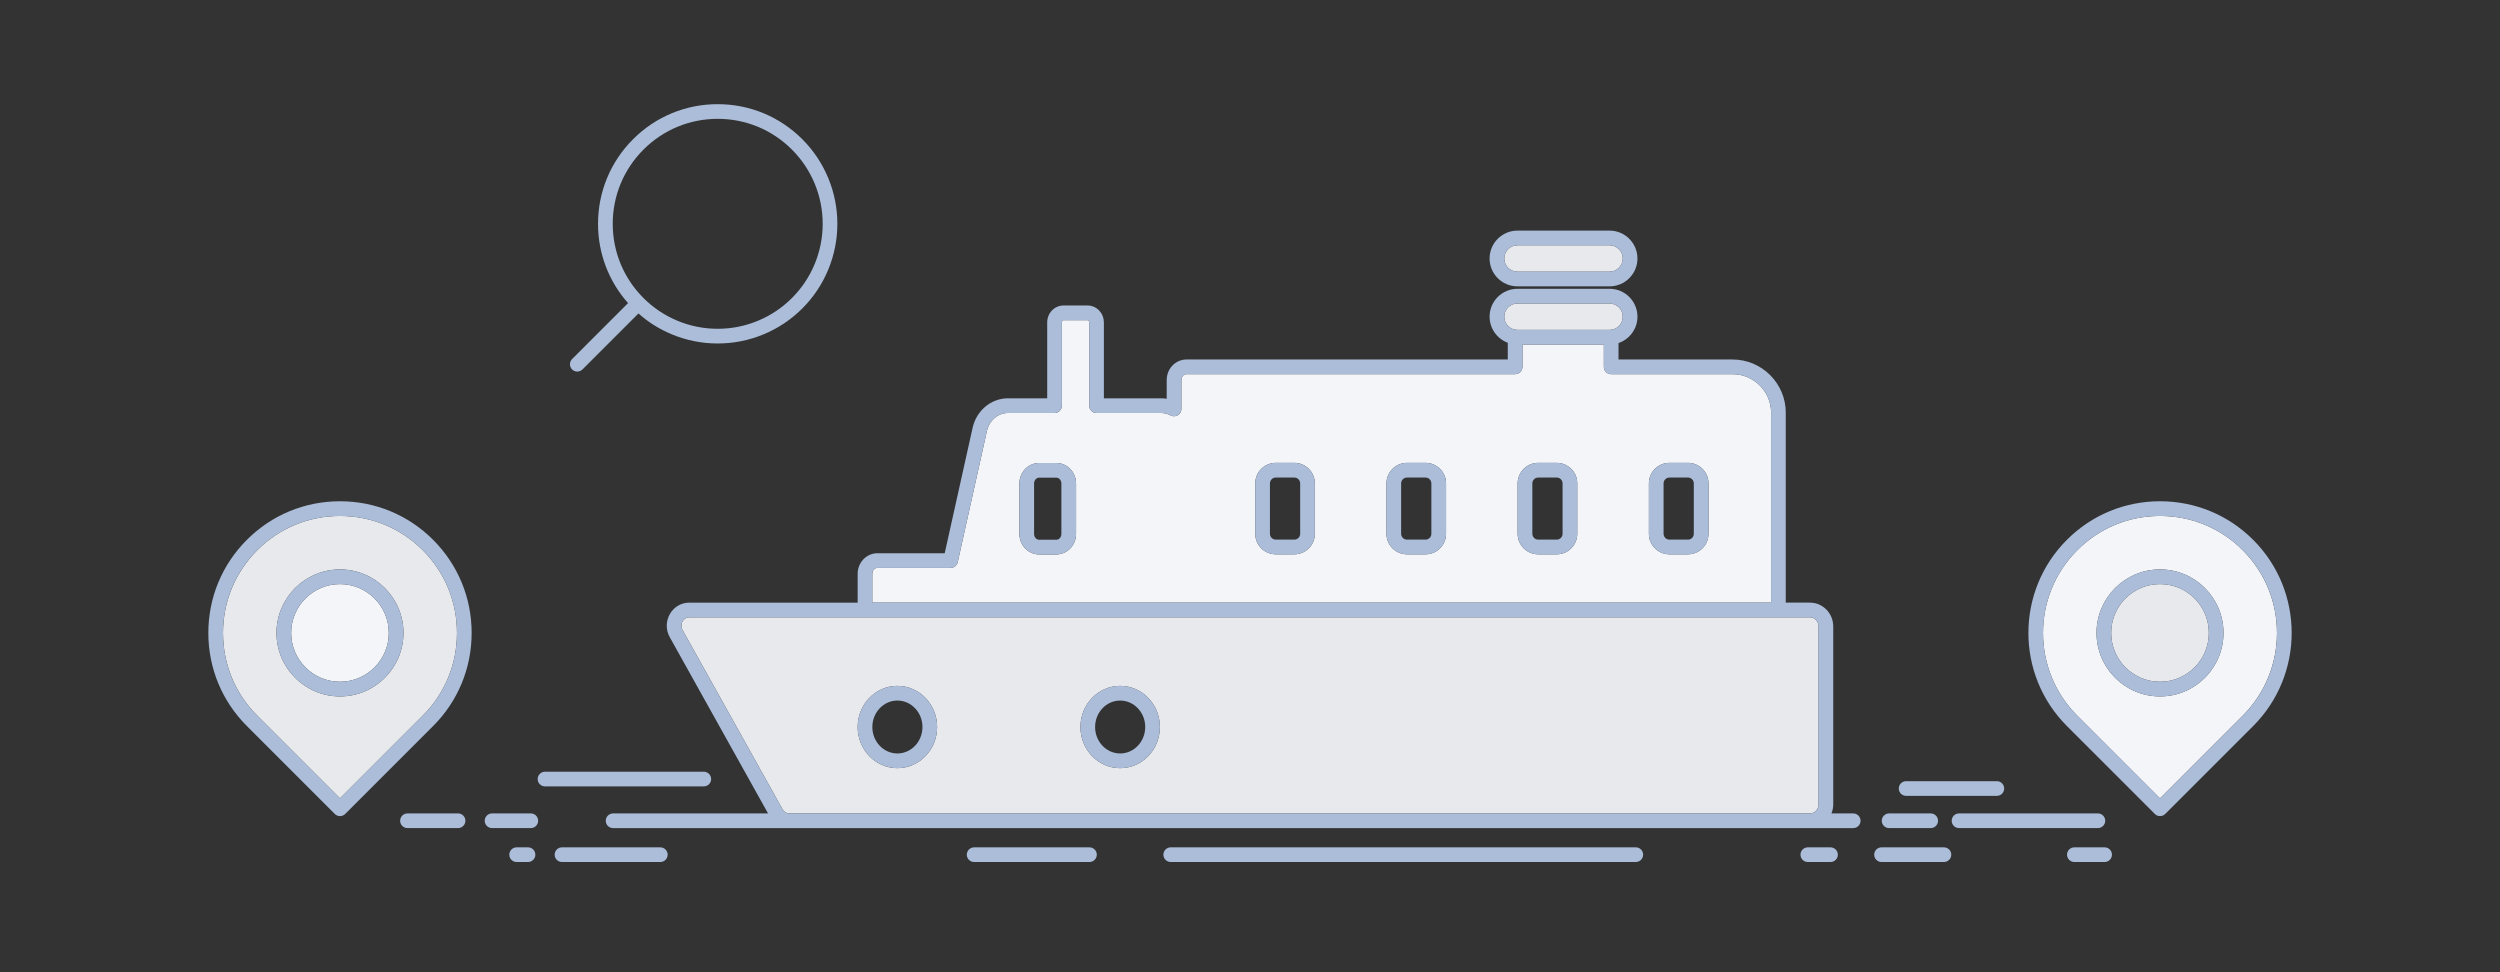 <svg width="360" height="140" viewBox="0 0 360 140" fill="none" xmlns="http://www.w3.org/2000/svg">
<rect x="0" y="0" width="360" height="140" fill="#333333" stroke="none"/>
<path d="M255.032 59.431C255.032 59.4 255.032 59.365 255.038 59.333C254.985 56.32 252.516 53.882 249.486 53.882H232.009C231.425 53.882 230.952 53.409 230.952 52.825V49.615H219.232V52.825C219.232 53.409 218.759 53.882 218.175 53.882H170.841C170.661 53.882 170.489 53.962 170.355 54.104C170.204 54.266 170.119 54.493 170.119 54.728V58.884C170.119 59.257 169.924 59.6 169.604 59.791C169.284 59.981 168.887 59.992 168.56 59.815C168.142 59.59 167.674 59.471 167.203 59.471H157.9C157.316 59.471 156.843 58.998 156.843 58.413V46.427C156.843 46.377 156.832 46.324 156.811 46.269C156.801 46.242 156.777 46.203 156.751 46.173C156.719 46.139 156.69 46.126 156.679 46.121C156.655 46.11 156.632 46.105 156.61 46.105H153.142C153.094 46.105 153.044 46.129 153.005 46.171C152.944 46.237 152.909 46.329 152.909 46.427V58.413C152.909 58.998 152.436 59.471 151.852 59.471H145.137C144.452 59.471 143.778 59.722 143.236 60.179C142.679 60.653 142.279 61.321 142.113 62.067L137.912 80.948C137.804 81.431 137.375 81.775 136.881 81.775H126.333C126.156 81.775 125.979 81.857 125.847 81.997C125.696 82.158 125.611 82.386 125.611 82.621V86.774H255.032V59.429V59.431ZM154.953 76.879C154.953 77.656 154.667 78.389 154.149 78.946C153.618 79.515 152.878 79.84 152.116 79.84H149.629C148.873 79.84 148.132 79.515 147.601 78.949C147.078 78.389 146.792 77.656 146.792 76.879V69.63C146.792 68.853 147.078 68.121 147.598 67.563C148.13 66.995 148.87 66.669 149.629 66.669H152.116C152.872 66.669 153.613 66.995 154.144 67.56C154.667 68.121 154.953 68.853 154.953 69.63V76.879ZM189.338 76.861C189.338 77.651 189.029 78.394 188.471 78.954C187.911 79.515 187.168 79.822 186.378 79.822H183.715C182.925 79.822 182.182 79.512 181.622 78.954C181.061 78.394 180.755 77.651 180.755 76.861V69.612C180.755 68.821 181.064 68.079 181.622 67.518C182.182 66.958 182.925 66.651 183.715 66.651H186.378C187.168 66.651 187.911 66.96 188.471 67.518C189.032 68.079 189.338 68.821 189.338 69.612V76.861ZM208.232 76.861C208.232 77.651 207.923 78.394 207.365 78.954C206.805 79.515 206.062 79.822 205.271 79.822H202.609C201.819 79.822 201.076 79.512 200.516 78.954C199.955 78.394 199.649 77.651 199.649 76.861V69.612C199.649 68.821 199.958 68.079 200.516 67.518C201.076 66.958 201.819 66.651 202.609 66.651H205.271C206.062 66.651 206.805 66.96 207.365 67.518C207.926 68.079 208.232 68.821 208.232 69.612V76.861ZM227.126 76.861C227.126 77.651 226.817 78.394 226.259 78.954C225.701 79.515 224.956 79.822 224.165 79.822H221.503C220.713 79.822 219.97 79.512 219.41 78.954C218.849 78.394 218.542 77.651 218.542 76.861V69.612C218.542 68.821 218.852 68.079 219.41 67.518C219.97 66.958 220.713 66.651 221.503 66.651H224.165C224.956 66.651 225.699 66.96 226.259 67.518C226.82 68.079 227.126 68.821 227.126 69.612V76.861ZM246.023 76.861C246.023 77.651 245.714 78.394 245.156 78.954C244.595 79.515 243.852 79.822 243.062 79.822H240.4C239.609 79.822 238.867 79.512 238.306 78.954C237.746 78.397 237.439 77.651 237.439 76.861V69.612C237.439 68.821 237.748 68.079 238.306 67.518C238.867 66.958 239.609 66.651 240.4 66.651H243.062C243.852 66.651 244.595 66.96 245.156 67.518C245.716 68.079 246.023 68.821 246.023 69.612V76.861Z" fill="#F3F5F9"/>
<path d="M243.062 66.651H240.4C239.61 66.651 238.867 66.961 238.307 67.519C237.746 68.079 237.439 68.822 237.439 69.612V76.861C237.439 77.651 237.749 78.394 238.307 78.955C238.864 79.515 239.61 79.822 240.4 79.822H243.062C243.853 79.822 244.596 79.513 245.156 78.955C245.717 78.394 246.023 77.651 246.023 76.861V69.612C246.023 68.822 245.714 68.079 245.156 67.519C244.596 66.958 243.853 66.651 243.062 66.651ZM243.908 76.861C243.908 77.086 243.821 77.3 243.66 77.459C243.499 77.62 243.287 77.707 243.062 77.707H240.4C240.176 77.707 239.961 77.62 239.803 77.459C239.644 77.297 239.554 77.086 239.554 76.861V69.612C239.554 69.388 239.642 69.173 239.803 69.015C239.964 68.856 240.176 68.766 240.4 68.766H243.062C243.287 68.766 243.501 68.853 243.66 69.015C243.821 69.176 243.908 69.388 243.908 69.612V76.861Z" fill="#ABBDD9"/>
<path d="M205.271 66.651H202.609C201.819 66.651 201.076 66.961 200.516 67.519C199.955 68.079 199.648 68.822 199.648 69.612V76.861C199.648 77.651 199.958 78.394 200.516 78.955C201.076 79.515 201.819 79.822 202.609 79.822H205.271C206.062 79.822 206.805 79.513 207.365 78.955C207.926 78.394 208.232 77.651 208.232 76.861V69.612C208.232 68.822 207.923 68.079 207.365 67.519C206.805 66.958 206.062 66.651 205.271 66.651ZM206.117 76.861C206.117 77.086 206.03 77.3 205.869 77.459C205.708 77.617 205.496 77.707 205.271 77.707H202.609C202.385 77.707 202.17 77.62 202.012 77.459C201.851 77.297 201.763 77.086 201.763 76.861V69.612C201.763 69.388 201.851 69.173 202.012 69.015C202.17 68.853 202.385 68.766 202.609 68.766H205.271C205.496 68.766 205.71 68.853 205.869 69.015C206.03 69.176 206.117 69.388 206.117 69.612V76.861Z" fill="#ABBDD9"/>
<path d="M224.166 66.651H221.504C220.713 66.651 219.971 66.961 219.41 67.519C218.85 68.079 218.543 68.822 218.543 69.612V76.861C218.543 77.651 218.852 78.394 219.41 78.955C219.971 79.515 220.713 79.822 221.504 79.822H224.166C224.956 79.822 225.699 79.513 226.26 78.955C226.82 78.397 227.127 77.651 227.127 76.861V69.612C227.127 68.822 226.817 68.079 226.26 67.519C225.699 66.958 224.956 66.651 224.166 66.651ZM225.012 76.861C225.012 77.086 224.925 77.3 224.763 77.459C224.602 77.617 224.391 77.707 224.166 77.707H221.504C221.279 77.707 221.065 77.62 220.906 77.459C220.745 77.297 220.658 77.086 220.658 76.861V69.612C220.658 69.388 220.745 69.173 220.906 69.015C221.065 68.853 221.279 68.766 221.504 68.766H224.166C224.391 68.766 224.605 68.853 224.763 69.015C224.925 69.176 225.012 69.388 225.012 69.612V76.861Z" fill="#ABBDD9"/>
<path d="M186.379 66.651H183.717C182.926 66.651 182.183 66.961 181.623 67.519C181.063 68.079 180.756 68.822 180.756 69.612V76.861C180.756 77.651 181.065 78.394 181.623 78.955C182.183 79.515 182.926 79.822 183.717 79.822H186.379C187.169 79.822 187.912 79.513 188.473 78.955C189.033 78.394 189.34 77.651 189.34 76.861V69.612C189.34 68.822 189.03 68.079 188.473 67.519C187.912 66.958 187.169 66.651 186.379 66.651ZM187.225 76.861C187.225 77.086 187.138 77.3 186.976 77.459C186.815 77.62 186.604 77.707 186.379 77.707H183.717C183.492 77.707 183.278 77.62 183.119 77.459C182.958 77.297 182.871 77.086 182.871 76.861V69.612C182.871 69.388 182.958 69.173 183.119 69.015C183.278 68.853 183.492 68.766 183.717 68.766H186.379C186.604 68.766 186.818 68.853 186.976 69.015C187.138 69.176 187.225 69.388 187.225 69.612V76.861Z" fill="#ABBDD9"/>
<path d="M152.117 66.669H149.63C148.868 66.669 148.128 66.995 147.599 67.563C147.081 68.118 146.793 68.853 146.793 69.63V76.879C146.793 77.656 147.078 78.389 147.602 78.949C148.133 79.515 148.873 79.84 149.63 79.84H152.117C152.879 79.84 153.619 79.515 154.15 78.946C154.668 78.389 154.954 77.656 154.954 76.879V69.63C154.954 68.853 154.668 68.121 154.145 67.56C153.614 66.995 152.873 66.669 152.117 66.669ZM152.839 76.879C152.839 77.114 152.752 77.342 152.604 77.503C152.469 77.646 152.297 77.725 152.117 77.725H149.63C149.452 77.725 149.278 77.646 149.143 77.503C148.992 77.342 148.908 77.114 148.908 76.879V69.63C148.908 69.395 148.995 69.168 149.143 69.006C149.278 68.864 149.45 68.784 149.63 68.784H152.117C152.294 68.784 152.469 68.864 152.604 69.006C152.754 69.168 152.839 69.395 152.839 69.63V76.879Z" fill="#ABBDD9"/>
<path d="M261.872 115.809V90.217C261.872 89.487 261.322 88.895 260.648 88.895H99.242C98.692 88.895 98.401 89.286 98.303 89.453C98.071 89.849 98.066 90.325 98.288 90.724L112.69 116.547C112.791 116.727 112.936 116.877 113.108 116.983C113.269 117.081 113.454 117.131 113.642 117.131H260.648C261.322 117.131 261.872 116.539 261.872 115.809ZM129.226 110.615C126.069 110.615 123.503 107.958 123.503 104.69C123.503 101.423 126.069 98.766 129.226 98.766C132.382 98.766 134.949 101.423 134.949 104.69C134.949 107.958 132.382 110.615 129.226 110.615ZM161.304 110.615C158.147 110.615 155.58 107.958 155.58 104.69C155.58 101.423 158.147 98.766 161.304 98.766C164.46 98.766 167.027 101.423 167.027 104.69C167.027 107.958 164.46 110.615 161.304 110.615Z" fill="#E8E9ED"/>
<path d="M129.225 98.765C126.069 98.765 123.502 101.422 123.502 104.69C123.502 107.957 126.069 110.614 129.225 110.614C132.382 110.614 134.949 107.957 134.949 104.69C134.949 101.422 132.382 98.765 129.225 98.765ZM129.225 108.499C127.235 108.499 125.617 106.791 125.617 104.69C125.617 102.588 127.235 100.88 129.225 100.88C131.216 100.88 132.834 102.588 132.834 104.69C132.834 106.791 131.216 108.499 129.225 108.499Z" fill="#ABBDD9"/>
<path d="M161.304 98.765C158.147 98.765 155.58 101.422 155.58 104.69C155.58 107.957 158.147 110.614 161.304 110.614C164.46 110.614 167.027 107.957 167.027 104.69C167.027 101.422 164.46 98.765 161.304 98.765ZM157.695 104.69C157.695 102.588 159.313 100.88 161.304 100.88C163.294 100.88 164.912 102.588 164.912 104.69C164.912 106.791 163.294 108.499 161.304 108.499C159.313 108.499 157.695 106.791 157.695 104.69Z" fill="#ABBDD9"/>
<path d="M218.516 47.501H231.776C232.823 47.501 233.677 46.65 233.677 45.603C233.677 44.556 232.823 43.702 231.776 43.702H218.516C217.469 43.702 216.615 44.553 216.615 45.603C216.615 46.652 217.469 47.501 218.516 47.501Z" fill="#E8E9ED"/>
<path d="M218.516 39.121H231.776C232.823 39.121 233.677 38.27 233.677 37.223C233.677 36.176 232.823 35.322 231.776 35.322H218.516C217.469 35.322 216.615 36.173 216.615 37.223C216.615 38.272 217.469 39.121 218.516 39.121Z" fill="#E8E9ED"/>
<path d="M218.516 41.236H231.776C233.991 41.236 235.792 39.435 235.792 37.222C235.792 35.01 233.991 33.207 231.776 33.207H218.516C216.3 33.207 214.5 35.007 214.5 37.222C214.5 39.438 216.3 41.236 218.516 41.236ZM218.516 35.322H231.776C232.823 35.322 233.677 36.173 233.677 37.222C233.677 38.272 232.823 39.121 231.776 39.121H218.516C217.469 39.121 216.615 38.269 216.615 37.222C216.615 36.176 217.469 35.322 218.516 35.322Z" fill="#ABBDD9"/>
<path d="M65.802 91.142C65.802 86.639 64.052 82.407 60.872 79.229C57.692 76.049 53.462 74.299 48.96 74.299C44.458 74.299 40.225 76.049 37.047 79.229C33.87 82.41 32.117 86.639 32.117 91.142C32.117 95.644 33.867 99.876 37.047 103.054L48.96 114.966L60.872 103.054C64.052 99.873 65.802 95.644 65.802 91.142ZM48.957 100.286C43.916 100.286 39.813 96.183 39.813 91.142C39.813 86.1 43.916 81.997 48.957 81.997C53.998 81.997 58.101 86.1 58.101 91.142C58.101 96.183 53.998 100.286 48.957 100.286Z" fill="#E8E9ED"/>
<path d="M62.368 77.733C58.789 74.153 54.028 72.181 48.96 72.181C43.892 72.181 39.131 74.153 35.552 77.733C31.972 81.312 30 86.073 30 91.141C30 96.209 31.972 100.97 35.552 104.55L48.212 117.21C48.418 117.416 48.688 117.519 48.96 117.519C49.232 117.519 49.502 117.416 49.708 117.21L62.368 104.55C65.948 100.97 67.917 96.209 67.917 91.141C67.917 86.073 65.945 81.312 62.366 77.733H62.368ZM37.045 103.053C33.865 99.873 32.115 95.643 32.115 91.141C32.115 86.639 33.865 82.407 37.045 79.229C40.225 76.051 44.455 74.299 48.957 74.299C53.459 74.299 57.692 76.049 60.87 79.229C64.05 82.409 65.8 86.639 65.8 91.141C65.8 95.643 64.05 99.876 60.87 103.053L48.957 114.965L37.045 103.053Z" fill="#ABBDD9"/>
<path d="M48.957 84.112C45.082 84.112 41.928 87.266 41.928 91.141C41.928 95.017 45.082 98.171 48.957 98.171C52.833 98.171 55.986 95.017 55.986 91.141C55.986 87.266 52.833 84.112 48.957 84.112Z" fill="#F3F5F9"/>
<path d="M48.957 81.998C43.915 81.998 39.812 86.1 39.812 91.142C39.812 96.183 43.915 100.286 48.957 100.286C53.998 100.286 58.101 96.183 58.101 91.142C58.101 86.1 53.998 81.998 48.957 81.998ZM48.957 98.171C45.081 98.171 41.927 95.017 41.927 91.142C41.927 87.266 45.081 84.112 48.957 84.112C52.832 84.112 55.986 87.266 55.986 91.142C55.986 95.017 52.832 98.171 48.957 98.171Z" fill="#ABBDD9"/>
<path d="M322.956 79.229C319.776 76.049 315.546 74.299 311.041 74.299C306.536 74.299 302.307 76.049 299.126 79.229C292.557 85.799 292.557 96.487 299.126 103.056L311.038 114.969L322.953 103.056C329.523 96.487 329.523 85.799 322.953 79.229H322.956ZM311.041 100.286C306 100.286 301.897 96.183 301.897 91.142C301.897 86.1 306 81.997 311.041 81.997C316.082 81.997 320.185 86.1 320.185 91.142C320.185 96.183 316.082 100.286 311.041 100.286Z" fill="#F3F5F9"/>
<path d="M324.452 77.733C320.873 74.153 316.112 72.181 311.044 72.181C305.976 72.181 301.212 74.153 297.635 77.733C290.241 85.127 290.241 97.155 297.635 104.55L310.296 117.21C310.502 117.416 310.772 117.519 311.044 117.519C311.316 117.519 311.586 117.416 311.792 117.21L324.455 104.55C331.849 97.155 331.849 85.127 324.455 77.733H324.452ZM311.041 114.968L299.129 103.056C292.56 96.487 292.56 85.798 299.129 79.229C302.309 76.049 306.539 74.299 311.044 74.299C315.549 74.299 319.778 76.049 322.959 79.229C329.528 85.798 329.528 96.487 322.959 103.056L311.044 114.968H311.041Z" fill="#ABBDD9"/>
<path d="M311.041 98.171C314.923 98.171 318.07 95.023 318.07 91.141C318.07 87.259 314.923 84.112 311.041 84.112C307.159 84.112 304.012 87.259 304.012 91.141C304.012 95.023 307.159 98.171 311.041 98.171Z" fill="#E8E9ED"/>
<path d="M311.041 81.998C305.999 81.998 301.896 86.1 301.896 91.142C301.896 96.183 305.999 100.286 311.041 100.286C316.082 100.286 320.185 96.183 320.185 91.142C320.185 86.1 316.082 81.998 311.041 81.998ZM311.041 98.171C307.165 98.171 304.011 95.017 304.011 91.142C304.011 87.266 307.165 84.112 311.041 84.112C314.916 84.112 318.07 87.266 318.07 91.142C318.07 95.017 314.916 98.171 311.041 98.171Z" fill="#ABBDD9"/>
<path d="M65.959 117.131H58.678C58.094 117.131 57.621 117.605 57.621 118.189C57.621 118.773 58.094 119.246 58.678 119.246H65.959C66.543 119.246 67.016 118.773 67.016 118.189C67.016 117.605 66.543 117.131 65.959 117.131Z" fill="#ABBDD9"/>
<path d="M76.437 117.131H70.856C70.272 117.131 69.799 117.605 69.799 118.189C69.799 118.773 70.272 119.246 70.856 119.246H76.437C77.021 119.246 77.494 118.773 77.494 118.189C77.494 117.605 77.021 117.131 76.437 117.131Z" fill="#ABBDD9"/>
<path d="M266.86 117.131H263.73C263.897 116.724 263.987 116.277 263.987 115.809V90.216C263.987 88.323 262.493 86.782 260.653 86.779H257.148V59.542C257.15 59.508 257.153 59.471 257.153 59.434C257.153 55.207 253.714 51.767 249.487 51.767H233.067V49.399C234.651 48.859 235.793 47.363 235.793 45.6C235.793 43.387 233.992 41.584 231.777 41.584H218.517C216.301 41.584 214.501 43.385 214.501 45.6C214.501 47.321 215.593 48.788 217.118 49.359V51.767H170.842C170.08 51.767 169.34 52.093 168.809 52.661C168.291 53.219 168.005 53.951 168.005 54.728V57.422C167.743 57.38 167.476 57.356 167.209 57.356H158.959V46.427C158.959 46.123 158.903 45.819 158.787 45.507C158.67 45.214 158.504 44.952 158.295 44.727C158.078 44.498 157.814 44.31 157.534 44.186C157.243 44.059 156.926 43.99 156.614 43.99H153.145C152.511 43.99 151.897 44.26 151.461 44.727C151.033 45.185 150.798 45.788 150.798 46.427V57.356H145.14C143.956 57.356 142.798 57.784 141.875 58.567C140.966 59.336 140.318 60.417 140.054 61.612L136.038 79.666H126.339C125.578 79.666 124.837 79.991 124.309 80.559C123.79 81.114 123.502 81.849 123.502 82.626V86.782H99.247C98.108 86.782 97.074 87.38 96.484 88.384C95.869 89.434 95.853 90.695 96.445 91.757L110.599 117.134H88.284C87.7 117.134 87.227 117.607 87.227 118.191C87.227 118.775 87.7 119.248 88.284 119.248H266.863C267.447 119.248 267.921 118.775 267.921 118.191C267.921 117.607 267.447 117.134 266.863 117.134L266.86 117.131ZM113.108 116.983C112.936 116.88 112.79 116.729 112.69 116.547L98.287 90.724C98.065 90.322 98.071 89.846 98.303 89.452C98.401 89.286 98.692 88.894 99.242 88.894H260.648C261.322 88.894 261.872 89.487 261.872 90.216V115.809C261.872 116.539 261.322 117.131 260.648 117.131H113.642C113.454 117.131 113.269 117.078 113.108 116.983ZM125.612 82.624C125.612 82.388 125.699 82.161 125.847 82C125.979 81.86 126.156 81.778 126.334 81.778H136.882C137.376 81.778 137.807 81.434 137.913 80.95L142.113 62.07C142.28 61.324 142.676 60.653 143.237 60.182C143.779 59.725 144.453 59.474 145.138 59.474H151.852C152.437 59.474 152.91 59 152.91 58.416V46.43C152.91 46.332 152.944 46.24 153.005 46.174C153.045 46.131 153.095 46.108 153.143 46.108H156.611C156.632 46.108 156.656 46.113 156.68 46.123C156.69 46.129 156.719 46.145 156.751 46.176C156.778 46.205 156.801 46.245 156.812 46.271C156.833 46.327 156.844 46.377 156.844 46.43V58.416C156.844 59 157.317 59.474 157.901 59.474H167.204C167.675 59.474 168.145 59.595 168.56 59.817C168.888 59.994 169.285 59.984 169.604 59.794C169.924 59.603 170.12 59.257 170.12 58.887V54.731C170.12 54.496 170.207 54.268 170.355 54.107C170.49 53.964 170.662 53.885 170.842 53.885H218.176C218.76 53.885 219.233 53.412 219.233 52.828V49.618H230.952V52.828C230.952 53.412 231.425 53.885 232.01 53.885H249.487C252.514 53.885 254.983 56.32 255.038 59.336C255.036 59.368 255.033 59.402 255.033 59.434V86.779H125.612V82.626V82.624ZM218.517 43.702H231.777C232.824 43.702 233.678 44.553 233.678 45.602C233.678 46.652 232.824 47.501 231.777 47.501H218.517C217.47 47.501 216.616 46.649 216.616 45.602C216.616 44.556 217.47 43.702 218.517 43.702Z" fill="#ABBDD9"/>
<path d="M272.032 119.246H278.02C278.604 119.246 279.077 118.773 279.077 118.189C279.077 117.605 278.604 117.131 278.02 117.131H272.032C271.448 117.131 270.975 117.605 270.975 118.189C270.975 118.773 271.448 119.246 272.032 119.246Z" fill="#ABBDD9"/>
<path d="M303.154 118.189C303.154 117.605 302.68 117.131 302.096 117.131H282.102C281.518 117.131 281.045 117.605 281.045 118.189C281.045 118.773 281.518 119.246 282.102 119.246H302.096C302.68 119.246 303.154 118.773 303.154 118.189Z" fill="#ABBDD9"/>
<path d="M274.481 114.603H287.546C288.13 114.603 288.603 114.13 288.603 113.546C288.603 112.962 288.13 112.489 287.546 112.489H274.481C273.897 112.489 273.424 112.962 273.424 113.546C273.424 114.13 273.897 114.603 274.481 114.603Z" fill="#ABBDD9"/>
<path d="M102.403 112.185C102.403 111.6 101.93 111.127 101.346 111.127H78.481C77.897 111.127 77.424 111.6 77.424 112.185C77.424 112.769 77.897 113.242 78.481 113.242H101.346C101.93 113.242 102.403 112.769 102.403 112.185Z" fill="#ABBDD9"/>
<path d="M76.034 122.017H74.397C73.813 122.017 73.34 122.49 73.34 123.074C73.34 123.658 73.813 124.131 74.397 124.131H76.034C76.618 124.131 77.091 123.658 77.091 123.074C77.091 122.49 76.618 122.017 76.034 122.017Z" fill="#ABBDD9"/>
<path d="M95.085 122.017H80.928C80.344 122.017 79.871 122.49 79.871 123.074C79.871 123.658 80.344 124.131 80.928 124.131H95.085C95.669 124.131 96.143 123.658 96.143 123.074C96.143 122.49 95.669 122.017 95.085 122.017Z" fill="#ABBDD9"/>
<path d="M156.881 122.017H140.276C139.692 122.017 139.219 122.49 139.219 123.074C139.219 123.658 139.692 124.131 140.276 124.131H156.881C157.465 124.131 157.938 123.658 157.938 123.074C157.938 122.49 157.465 122.017 156.881 122.017Z" fill="#ABBDD9"/>
<path d="M235.555 122.017H168.587C168.003 122.017 167.529 122.49 167.529 123.074C167.529 123.658 168.003 124.131 168.587 124.131H235.555C236.139 124.131 236.612 123.658 236.612 123.074C236.612 122.49 236.139 122.017 235.555 122.017Z" fill="#ABBDD9"/>
<path d="M263.593 122.017H260.325C259.741 122.017 259.268 122.49 259.268 123.074C259.268 123.658 259.741 124.131 260.325 124.131H263.593C264.177 124.131 264.65 123.658 264.65 123.074C264.65 122.49 264.177 122.017 263.593 122.017Z" fill="#ABBDD9"/>
<path d="M279.925 122.017H270.942C270.358 122.017 269.885 122.49 269.885 123.074C269.885 123.658 270.358 124.131 270.942 124.131H279.925C280.509 124.131 280.983 123.658 280.983 123.074C280.983 122.49 280.509 122.017 279.925 122.017Z" fill="#ABBDD9"/>
<path d="M303.064 122.017H298.71C298.126 122.017 297.652 122.49 297.652 123.074C297.652 123.658 298.126 124.131 298.71 124.131H303.064C303.648 124.131 304.121 123.658 304.121 123.074C304.121 122.49 303.648 122.017 303.064 122.017Z" fill="#ABBDD9"/>
<path d="M83.132 53.504C83.401 53.504 83.674 53.401 83.88 53.195L91.935 45.14C93.365 46.406 94.98 47.416 96.754 48.151C98.856 49.021 101.074 49.462 103.347 49.462C105.621 49.462 107.842 49.021 109.941 48.151C112.042 47.281 113.922 46.026 115.532 44.416C117.139 42.808 118.398 40.926 119.267 38.824C120.137 36.723 120.579 34.505 120.579 32.231C120.579 29.958 120.137 27.737 119.267 25.638C118.398 23.536 117.139 21.657 115.532 20.047C112.278 16.792 107.95 15 103.347 15C98.745 15 94.417 16.792 91.163 20.047C87.909 23.301 86.116 27.629 86.116 32.231C86.116 36.479 87.644 40.492 90.439 43.646L82.383 51.701C81.971 52.114 81.971 52.783 82.383 53.198C82.59 53.404 82.859 53.507 83.132 53.507V53.504ZM88.234 32.228C88.234 28.192 89.807 24.395 92.662 21.54C95.517 18.685 99.313 17.112 103.35 17.112C107.387 17.112 111.183 18.685 114.038 21.54C115.45 22.952 116.552 24.602 117.316 26.444C118.08 28.287 118.466 30.233 118.466 32.228C118.466 34.224 118.08 36.17 117.316 38.013C116.552 39.858 115.45 41.508 114.038 42.917C112.627 44.328 110.977 45.431 109.134 46.195C107.292 46.959 105.343 47.345 103.35 47.345C101.357 47.345 99.408 46.959 97.566 46.195C95.723 45.431 94.074 44.328 92.662 42.917C89.807 40.062 88.234 36.265 88.234 32.228Z" fill="#ABBDD9"/>
</svg>
